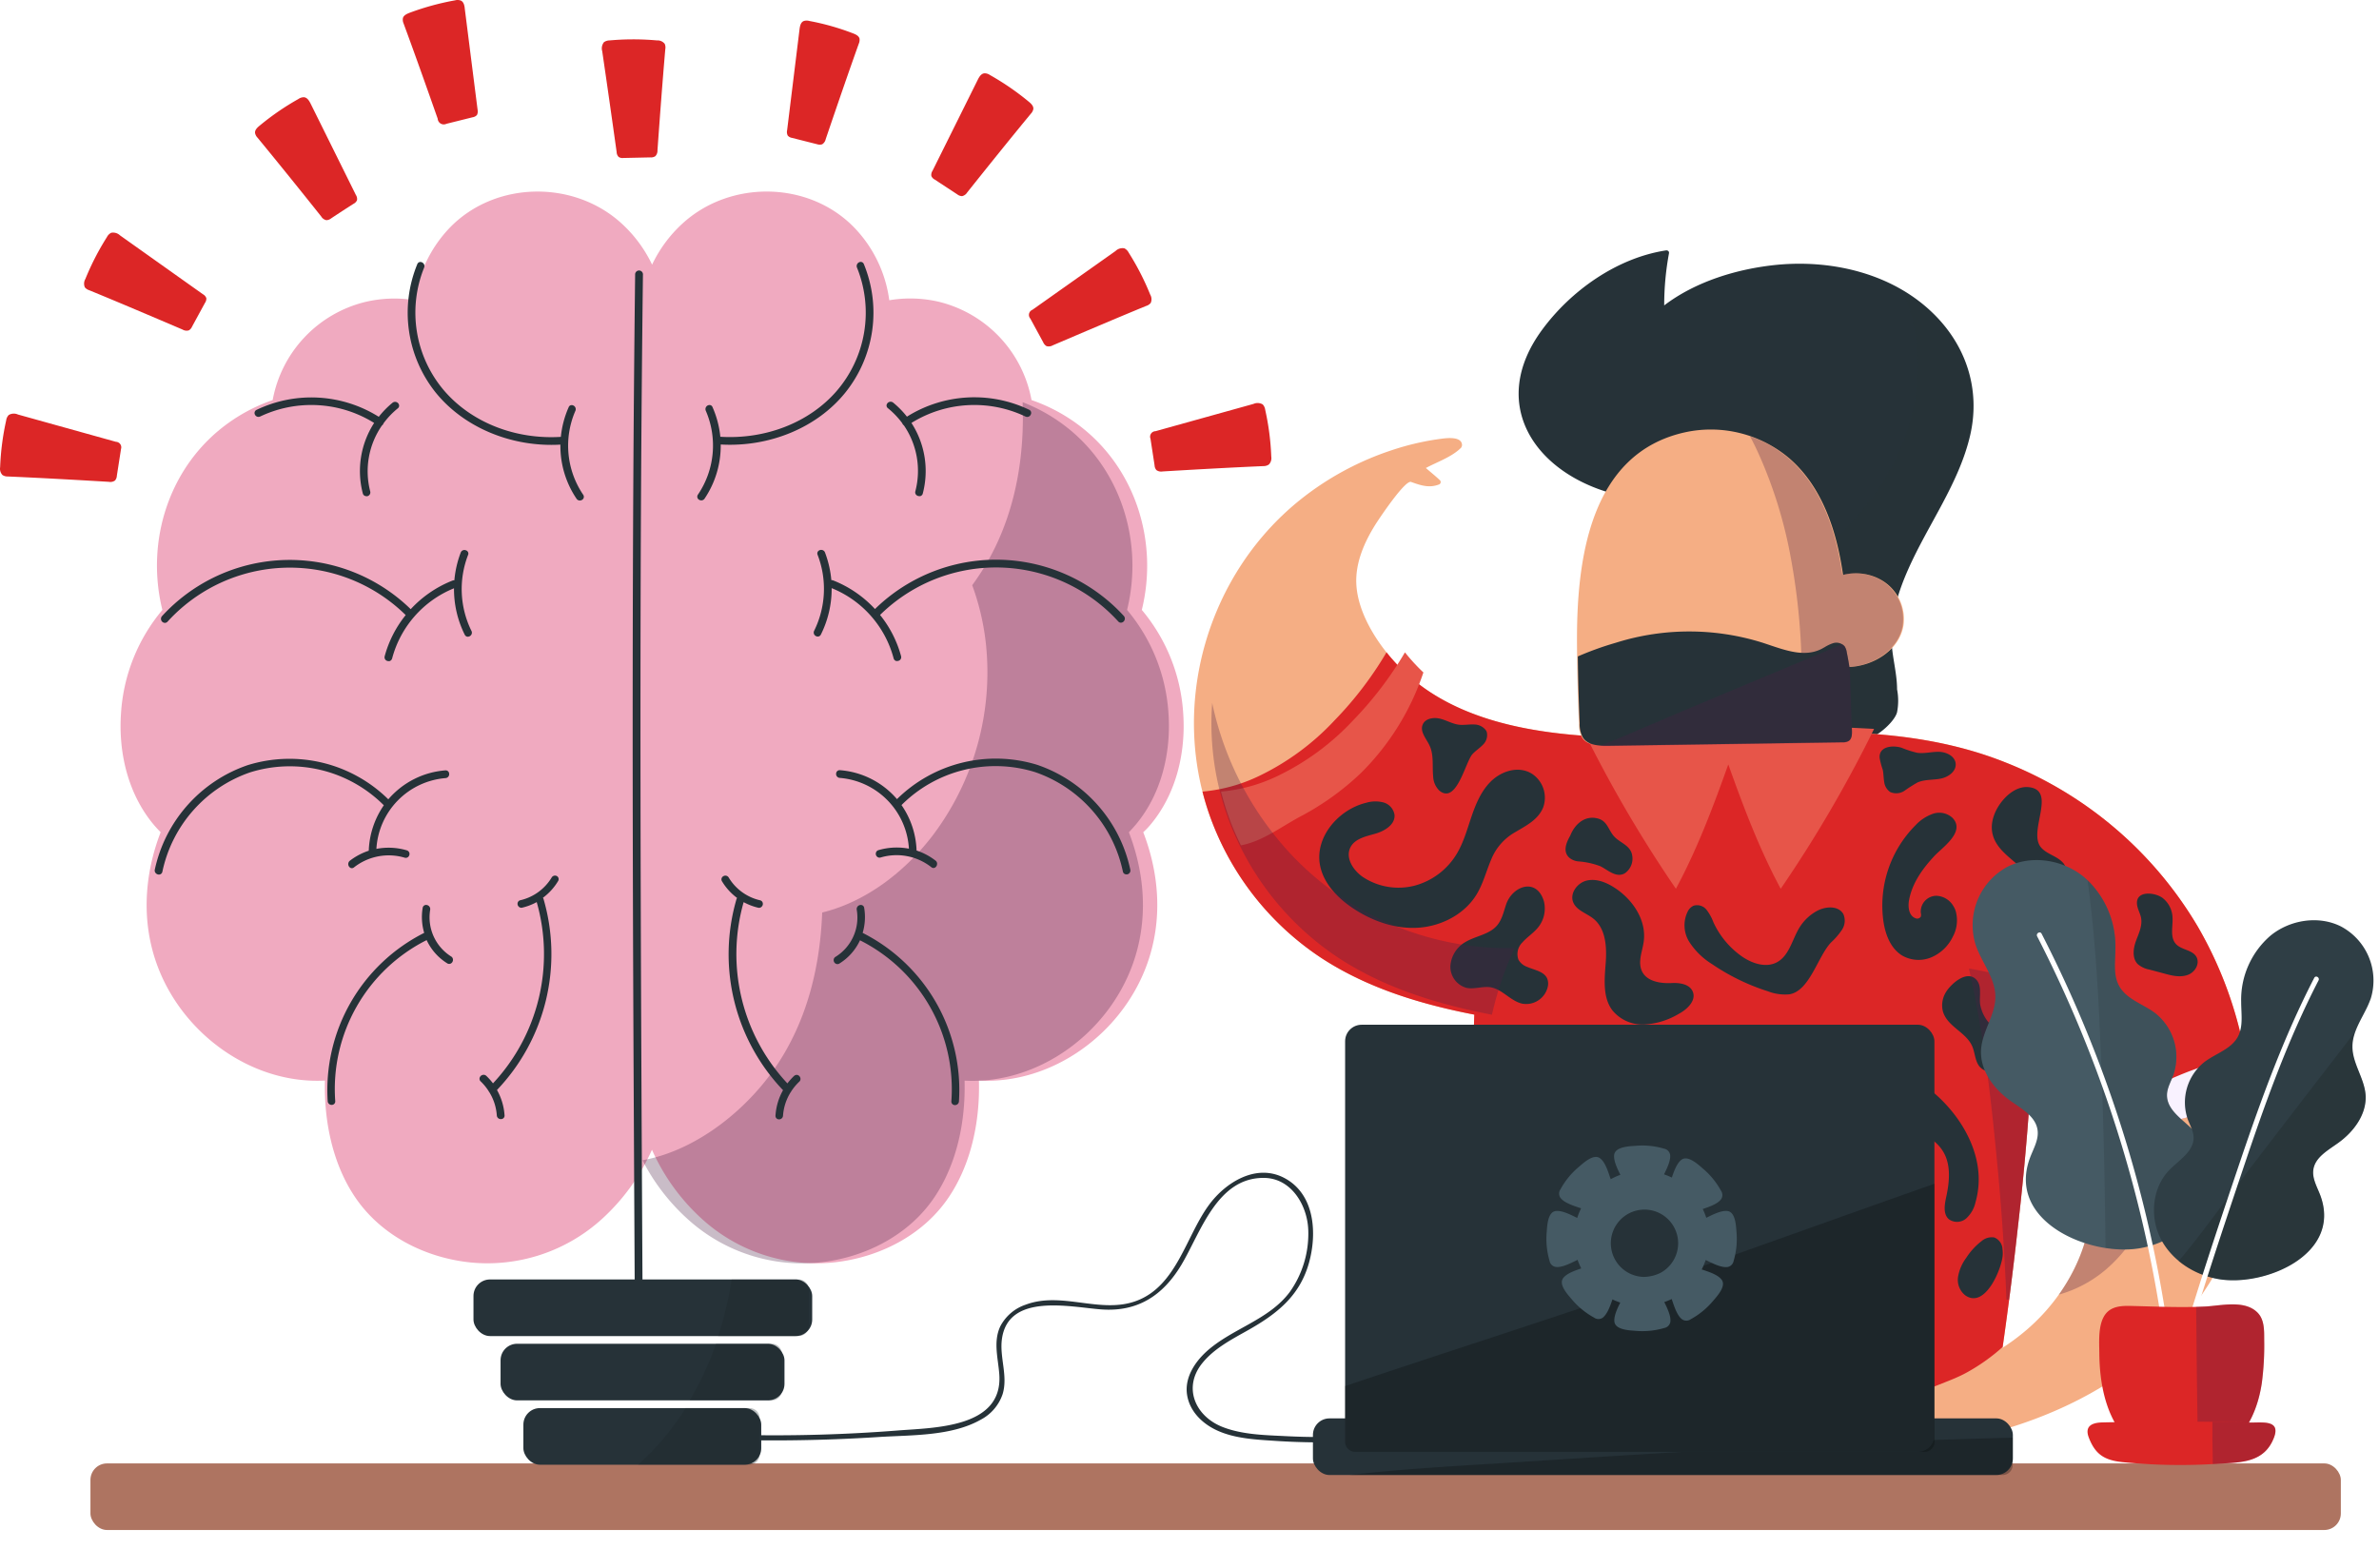 <svg xmlns="http://www.w3.org/2000/svg" xmlns:xlink="http://www.w3.org/1999/xlink" width="561.3" height="370.039" viewBox="0 0 561.3 370.039">
  <defs>
    <filter id="Rectangle_1594" x="12.343" y="336.332" width="548.957" height="33.707" filterUnits="userSpaceOnUse">
      <feOffset dy="3" input="SourceAlpha"/>
      <feGaussianBlur stdDeviation="3" result="blur"/>
      <feFlood flood-opacity="0.522"/>
      <feComposite operator="in" in2="blur"/>
      <feComposite in="SourceGraphic"/>
    </filter>
  </defs>
  <g id="Learning" transform="translate(0.024 0.002)">
    <g id="Layer_2" data-name="Layer 2" transform="translate(-0.024 -0.002)">
      <g id="OBJECTS">
        <path id="Path_6484" data-name="Path 6484" d="M495.425,78.739C486.039,69.8,472.237,66.363,459,67.605c-9.469.92-19.324,3.975-26.685,9.588A67.684,67.684,0,0,1,433.443,64.9c.083-.442-.267-.755-.745-.681C421.149,66,410.291,73.7,403.473,83c-12.68,17.308-1.923,33.568,16.857,38.647,13.747,3.681,30.522,3.543,41.408,13.931,8.281,7.913,10.591,18.836,11.87,29.363.35,2.917-.248,13.48,2.5,14.888,3.635,1.84,10.462-3.8,11.152-6.653a14.134,14.134,0,0,0,0-5.383c0-3.9-1.242-7.9-1.316-11.833-.11-5.733,1.638-11.327,3.975-16.563,4.674-10.545,11.962-20.244,14.585-31.543C506.973,97.143,503.679,86.579,495.425,78.739Z" transform="translate(-39.665 -5.124)" fill="#263238"/>
        <path id="Path_6485" data-name="Path 6485" d="M501.22,79.567a37.127,37.127,0,0,0-6.625-5,44.168,44.168,0,0,1,3.313,23.078c-2.006,17.483-13.333,32.059-27.347,42.079,5.889,7.509,7.757,16.922,8.861,26.041.35,2.917-.248,13.48,2.5,14.888,3.635,1.84,10.462-3.8,11.152-6.653a14.133,14.133,0,0,0,0-5.383c0-3.9-1.242-7.9-1.316-11.833-.11-5.733,1.638-11.327,3.975-16.563,4.674-10.545,11.962-20.244,14.585-31.543C512.768,97.97,509.474,87.406,501.22,79.567Z" transform="translate(-45.723 -5.951)" fill="#263238" opacity="0.3"/>
        <path id="Path_6486" data-name="Path 6486" d="M321.425,203.345a67.319,67.319,0,0,0,25.654,31.7c10.867,7.095,23.381,10.886,36.052,13.342q-.156,3.984-.175,7.95,0,6.846.258,13.545c1.067,24.2,4.03,49.146,10.122,72.62,2.208,8.548,12.5,8,19.876,9.018a263.808,263.808,0,0,0,29.013,2.208,236.484,236.484,0,0,0,55.891-4.914c11.741-2.512,23.262-6.561,33.531-12.882,17.023-10.425,30.117-26.574,33.531-46.6a92.882,92.882,0,0,0-11.438-61.826,91.869,91.869,0,0,0-45.364-38.647c-22.562-9.008-47.536-7.444-71.212-6.257a239.694,239.694,0,0,1-25.194.175c-15.707-.856-33.062-3.892-45.024-14.962-5.521-5.116-11.373-13.444-11.659-21.219-.184-4.9,1.9-9.653,4.435-13.729.8-1.288,7.048-10.674,8.484-10.177l.828.294c1.969.681,3.745,1.077,5.723.322a.607.607,0,0,0,.267-1.012c-1.067-1.012-2.218-1.932-3.322-2.889,2.586-1.4,6.119-2.595,8.281-4.757a.469.469,0,0,0,.129-.212,1.012,1.012,0,0,0,.12-.534c-.147-1.923-3.368-1.583-4.555-1.445a62.478,62.478,0,0,0-12.063,2.761A69.279,69.279,0,0,0,343.205,126C319.925,143.81,310.714,176.025,321.425,203.345Zm186.334,123.67q.414-2.9.81-5.788,1.527-11.143,2.76-22.314,1.38-11.829,2.328-23.713c.239-3.037.46-6.064.672-9.1a27.979,27.979,0,0,1,2.715,1.84,29.179,29.179,0,0,1,8.714,10.637c7.518,16.121-.212,34.4-13.241,44.978A52.16,52.16,0,0,1,507.759,327.015Z" transform="translate(-35.284 -8.967)" fill="#f5ae84"/>
        <path id="Path_6487" data-name="Path 6487" d="M487.855,342.443c3.681-2.126,7.941-3.156,11.7-5.245a45.669,45.669,0,0,0,8.41-5.99q.4-2.761.782-5.595,1.527-11.143,2.76-22.314,1.38-11.829,2.328-23.713c.239-3.037.46-6.064.672-9.1a27.972,27.972,0,0,1,2.715,1.84,29.179,29.179,0,0,1,8.714,10.637,33.134,33.134,0,0,1,1.785,4.84c6.9-5.125,15.192-8.521,23.4-10.692a72.9,72.9,0,0,1,15.422-2.494,93.857,93.857,0,0,0-12.6-42.723,91.869,91.869,0,0,0-45.364-38.647c-22.562-9.008-47.536-7.444-71.212-6.257a239.7,239.7,0,0,1-25.194.175c-15.707-.856-33.062-3.892-45.024-14.962a44.756,44.756,0,0,1-4.555-4.923A84.711,84.711,0,0,1,350.3,183.374a59.608,59.608,0,0,1-17.787,13.094,38.492,38.492,0,0,1-13.342,3.681,63.246,63.246,0,0,0,2.429,7.591,67.319,67.319,0,0,0,25.654,31.7c10.867,7.094,23.382,10.886,36.052,13.342q-.156,3.984-.175,7.95,0,6.846.258,13.545c1.067,24.2,4.03,49.146,10.122,72.62,2.208,8.548,12.5,8,19.876,9.018a263.786,263.786,0,0,0,29.013,2.208,245.994,245.994,0,0,0,33.439-1.325C477.6,350.807,482.573,345.47,487.855,342.443Z" transform="translate(-35.458 -13.352)" fill="#dc2626"/>
        <path id="Path_6488" data-name="Path 6488" d="M323.863,212.829c5.052-.92,9.533-4.4,13.987-6.782a63.566,63.566,0,0,0,14.263-10.214,60.271,60.271,0,0,0,14.805-23.8,44.63,44.63,0,0,1-4.352-4.739A84.711,84.711,0,0,1,350.3,183.374a59.608,59.608,0,0,1-17.787,13.094,38.491,38.491,0,0,1-13.342,3.681,63.246,63.246,0,0,0,2.429,7.591Q322.621,210.326,323.863,212.829Z" transform="translate(-31.082 -13.353)" fill="#e75549"/>
        <path id="Path_6489" data-name="Path 6489" d="M567.186,275.487a98.654,98.654,0,0,0-14.667,7.647c-3.193,2.034-6.165,4.73-9.349,6.846.221.423.442.847.644,1.27a33.141,33.141,0,0,1,1.785,4.84c6.9-5.125,15.192-8.521,23.4-10.692a72.893,72.893,0,0,1,15.422-2.521,94.357,94.357,0,0,0-1.38-12.146,76.007,76.007,0,0,0-15.855,4.757Z" transform="translate(-53.341 -21.611)" fill="#f9f2ff"/>
        <path id="Path_6490" data-name="Path 6490" d="M483.581,145.171a12.321,12.321,0,0,0-8.1-.718c-1.445-10.177-4.831-20.658-12.579-27.421a28.626,28.626,0,0,0-24.366-6.3c-23.115,4.849-25.967,30.761-25.829,50.2q.064,9.3.469,18.6a6.441,6.441,0,0,0,.791,3.4c1.187,1.739,3.681,1.84,5.751,1.84l55.412-.837a2.66,2.66,0,0,0,1.288-.23c.856-.469.92-1.656.92-2.641l-.5-14.87c5.834-.23,11.916-3.994,12.882-9.745a10.637,10.637,0,0,0-3.81-9.827,10.849,10.849,0,0,0-2.337-1.445Z" transform="translate(-40.631 -8.791)" fill="#f5ae84"/>
        <path id="Path_6491" data-name="Path 6491" d="M489.484,146.764a10.848,10.848,0,0,0-2.346-1.454,12.321,12.321,0,0,0-8.1-.718c-1.445-10.177-4.831-20.658-12.579-27.421a27.751,27.751,0,0,0-9.2-5.282c.828,1.527,1.546,3.037,2.153,4.389a106.232,106.232,0,0,1,7.536,24.633,152.932,152.932,0,0,1,1.693,43.321l10.03-.156a2.659,2.659,0,0,0,1.288-.23c.856-.469.92-1.656.92-2.641l-.5-14.87c5.834-.23,11.916-3.994,12.882-9.745a10.637,10.637,0,0,0-3.782-9.827Z" transform="translate(-44.364 -8.93)" fill="#4a1e43" opacity="0.3"/>
        <path id="Path_6492" data-name="Path 6492" d="M482.8,186.855q-16.425-.92-32.878-.709a8.419,8.419,0,0,1-3.037,0q-16.443-.193-32.868.709a303.617,303.617,0,0,0,22.029,37.727c5.061-9.423,8.778-19.324,12.358-29.344,3.579,10.021,7.306,19.922,12.367,29.344A304.746,304.746,0,0,0,482.8,186.855Z" transform="translate(-40.631 -14.855)" fill="#e75549"/>
        <path id="Path_6493" data-name="Path 6493" d="M477.389,185.193l-.46-13.968h0c-.221-1.518-.478-3-.764-4.389a3.442,3.442,0,0,0-.515-1.408,2.623,2.623,0,0,0-2.862-.672,8.908,8.908,0,0,0-1.767.847c-.313.175-.635.368-.966.525-3.773,1.84-8.051.377-12.2-1.021l-1.187-.4a57.713,57.713,0,0,0-34.8-.166l-.3.092a73.483,73.483,0,0,0-8.852,3.193h0c.064,5.355.212,10.665.432,15.772a6.377,6.377,0,0,0,.8,3.423c1.1,1.61,3.2,1.886,5.383,1.886h.432l55.422-.828a2.76,2.76,0,0,0,1.316-.248C477.389,187.41,477.435,186.2,477.389,185.193Z" transform="translate(-40.442 -12.926)" fill="#263238"/>
        <path id="Path_6494" data-name="Path 6494" d="M477.386,171.457h0c-.221-1.518-.478-3-.764-4.389a3.442,3.442,0,0,0-.515-1.408,1.785,1.785,0,0,0-.525-.46c-16.747,7.048-33.558,13.968-50.259,21.164-2.31.994-4.656,1.914-7,2.825.46,0,.92.055,1.417.055h.432l55.422-.828a2.761,2.761,0,0,0,1.316-.248c.92-.5.975-1.712.92-2.714Z" transform="translate(-40.914 -13.186)" fill="#4a1e43" opacity="0.3"/>
        <path id="Path_6495" data-name="Path 6495" d="M508.828,231.617a5.1,5.1,0,0,0-.552-1.178,4.849,4.849,0,0,0-4-2.42,3.728,3.728,0,0,0-3.681,4.021,1.73,1.73,0,0,1,0,.92,1.021,1.021,0,0,1-1.307.331c-1.537-.6-1.767-2.687-1.454-4.306.773-4.067,3.267-7.481,6.046-10.435,1.9-2.015,7.361-5.7,4.159-8.953a4.6,4.6,0,0,0-4.6-.92,10.25,10.25,0,0,0-4.076,2.687,26.851,26.851,0,0,0-7.619,22.434c.432,3.193,1.647,6.552,4.389,8.282a7.8,7.8,0,0,0,6.91.478,9.938,9.938,0,0,0,5.089-4.849A8.079,8.079,0,0,0,508.828,231.617Z" transform="translate(-47.405 -16.636)" fill="#263238"/>
        <path id="Path_6496" data-name="Path 6496" d="M477.639,234.21a2.76,2.76,0,0,0-.847-.92c-1.408-.985-3.681-.709-5.328.175a11.088,11.088,0,0,0-4.141,3.9c-1.748,2.825-2.411,6.644-5.328,8.226-2.668,1.435-6.027.258-8.484-1.509a20.151,20.151,0,0,1-6.506-7.886,11.374,11.374,0,0,0-1.629-2.972,2.853,2.853,0,0,0-3.046-.975,2.917,2.917,0,0,0-1.371,1.316,7.361,7.361,0,0,0,.322,7.2,17.024,17.024,0,0,0,5.346,5.245,50.674,50.674,0,0,0,13.223,6.441,11.217,11.217,0,0,0,5.006.718c4.831-.709,6.782-9.036,9.91-12.266a16.564,16.564,0,0,0,2.549-2.954,3.883,3.883,0,0,0,.322-3.745Z" transform="translate(-42.729 -18.53)" fill="#263238"/>
        <path id="Path_6497" data-name="Path 6497" d="M540.764,233.8l-.193-1.942-.773-7.693a8.116,8.116,0,0,0-1.215-4.187c-1.362-1.84-3.984-2.2-5.429-3.92-3.165-3.782,3.975-13.6-3-14.207-2.273-.193-4.389,1.251-5.889,2.981-1.96,2.273-3.248,5.4-2.475,8.282.975,3.681,4.7,5.723,7.361,8.429,2.356,2.411,3.984,5.88,3.138,9.137-.653,2.5-2.6,4.417-4.1,6.524s-2.576,4.969-1.3,7.214a5.135,5.135,0,0,0,4.463,2.365,9.073,9.073,0,0,0,4.941-1.712,10.287,10.287,0,0,0,4.334-5.466,15.476,15.476,0,0,0,.138-5.806Z" transform="translate(-51.616 -16.111)" fill="#263238"/>
        <path id="Path_6498" data-name="Path 6498" d="M424.487,218.544c-.368-2.227-2.668-2.853-4.076-4.242-1.6-1.592-1.638-3.865-4.168-4.454-3.018-.709-5.328,1.445-6.368,4.095-.92,1.61-1.84,3.773-.175,5.227a3.855,3.855,0,0,0,2.07.837,18.547,18.547,0,0,1,5.171,1.123c1.7.791,3.745,2.889,5.834,1.675A4.205,4.205,0,0,0,424.487,218.544Z" transform="translate(-39.399 -16.74)" fill="#263238"/>
        <path id="Path_6499" data-name="Path 6499" d="M439.309,252.657a2.875,2.875,0,0,0-.175-.653c-.736-1.758-3.055-2.116-4.969-2.015-3.561.175-7.711-.8-7.426-5.282.092-1.546.644-3.027.837-4.6.653-5.043-2.678-9.929-6.966-12.661-1.932-1.242-4.26-2.162-6.487-1.638s-4.067,3.027-3.184,5.144c.791,1.914,3.138,2.549,4.757,3.846,2.981,2.4,3.184,6.809,2.889,10.628s-.69,8.042,1.62,11.042a9.2,9.2,0,0,0,7.573,3.3,17.8,17.8,0,0,0,8.107-2.54C437.662,256.283,439.567,254.5,439.309,252.657Z" transform="translate(-39.747 -18.013)" fill="#263238"/>
        <path id="Path_6500" data-name="Path 6500" d="M401.657,249.112c-.736-1.748-3.018-2.043-4.8-2.825a3.763,3.763,0,0,1-2-1.675,3.839,3.839,0,0,1,.92-4.067c.985-1.123,2.218-1.942,3.23-3.009a7.1,7.1,0,0,0,1.84-6.754c-1.73-5.631-7.444-3.589-8.916.837-.58,1.73-.975,3.607-2.181,4.978-1.84,2.089-4.95,2.4-7.361,3.819a7.085,7.085,0,0,0-3.589,5.631,5.171,5.171,0,0,0,3.754,5.2c1.84.414,3.856-.433,5.751-.12,2.76.46,4.7,3.267,7.463,3.865a5.236,5.236,0,0,0,5.99-3.929,3.359,3.359,0,0,0-.1-1.951Z" transform="translate(-36.591 -18.148)" fill="#263238"/>
        <path id="Path_6501" data-name="Path 6501" d="M396.008,199.056a5.916,5.916,0,0,0-2.172-1.316c-2.963-1.012-6.34.3-8.548,2.54s-3.441,5.227-4.454,8.189-1.84,6.036-3.451,8.732a16.637,16.637,0,0,1-9.855,7.518,15.275,15.275,0,0,1-12.183-1.923c-2.374-1.564-4.371-4.6-3.037-7.15,1.077-2.024,3.681-2.54,5.861-3.165s4.7-2.153,4.509-4.435a3.616,3.616,0,0,0-2.586-2.926,7.582,7.582,0,0,0-4.076.064c-6.533,1.573-12.119,8.042-10.932,14.649.755,4.2,3.92,7.573,7.426,10,4.6,3.165,10.122,5.171,15.643,4.849s11.088-3.165,13.941-7.95c1.509-2.512,2.227-5.4,3.368-8.088a12.965,12.965,0,0,1,5.751-6.552c2.558-1.527,5.457-2.954,6.579-5.917A6.772,6.772,0,0,0,396.008,199.056Z" transform="translate(-33.656 -15.756)" fill="#263238"/>
        <path id="Path_6502" data-name="Path 6502" d="M523.608,266.691a18.474,18.474,0,0,0-3.23-4.693l-.552-.709a9.137,9.137,0,0,1-2.034-4.316c-.239-1.969.46-4.279-.856-5.76-2.2-2.466-5.917.856-7.131,2.76a5.926,5.926,0,0,0-.819,4.6c1.012,3.681,5.438,4.9,6.929,8.282.681,1.564.653,3.46,1.721,4.794a3.681,3.681,0,0,0,5.2.35C524.215,270.712,524.307,268.43,523.608,266.691Z" transform="translate(-50.599 -19.983)" fill="#263238"/>
        <path id="Path_6503" data-name="Path 6503" d="M514.371,297.5c-1.1-7.573-6.23-14.594-12.312-19.066-1.261-.92-2.76-1.84-4.316-1.6-2.6.34-3.892,3.681-3.046,6.184s3.11,4.2,5.328,5.613,4.6,2.76,6.027,4.987c2.07,3.193,1.647,7.361.837,11.042-.377,1.767-.718,3.92.626,5.125a3.3,3.3,0,0,0,4.1-.156,7.3,7.3,0,0,0,2.2-3.791,19.794,19.794,0,0,0,.552-8.337Z" transform="translate(-47.725 -22.095)" fill="#263238"/>
        <path id="Path_6504" data-name="Path 6504" d="M523.386,320.1a3.083,3.083,0,0,0-1.942-2.76,3.68,3.68,0,0,0-2.991.856,15.5,15.5,0,0,0-3.607,3.938,10.305,10.305,0,0,0-1.942,4.49,4.665,4.665,0,0,0,1.711,4.38c4.665,3.248,8.548-6.2,8.815-9.4a6.691,6.691,0,0,0-.046-1.5Z" transform="translate(-50.92 -25.328)" fill="#263238"/>
        <path id="Path_6505" data-name="Path 6505" d="M572.717,244.048c-.975-1.638-3.487-1.573-4.785-2.972-1.527-1.629-.672-4.233-.837-6.441a6.137,6.137,0,0,0-2.273-4.4c-1.84-1.435-6.662-1.923-6.064,1.693.166,1.012.718,1.923.92,2.926.368,1.9-.57,3.754-1.215,5.521s-.92,4.086.451,5.438a5.9,5.9,0,0,0,2.705,1.27l3.46.92c1.794.5,3.681.985,5.521.377S573.637,245.659,572.717,244.048Z" transform="translate(-54.519 -18.292)" fill="#263238"/>
        <path id="Path_6506" data-name="Path 6506" d="M508.753,195.379a1.831,1.831,0,0,0-.046-.239c-.368-1.555-2.227-2.4-3.865-2.448s-3.451.469-5.153.23a23.585,23.585,0,0,1-3.681-1.187c-1.942-.617-5.383-.442-5.19,2.392a18.322,18.322,0,0,0,.727,2.761c.212.92.184,1.923.35,2.871a3.377,3.377,0,0,0,1.408,2.411,3.488,3.488,0,0,0,3.423-.313,33.682,33.682,0,0,1,3.027-1.932c1.711-.755,3.681-.543,5.521-.92S508.993,197.228,508.753,195.379Z" transform="translate(-47.342 -15.281)" fill="#263238"/>
        <path id="Path_6507" data-name="Path 6507" d="M386.572,187.462a2.639,2.639,0,0,0-.166-.368,3.441,3.441,0,0,0-2.76-1.435c-1.224-.074-2.457.193-3.681.046-1.564-.2-2.963-1.077-4.5-1.435s-3.5,0-4.049,1.5c-.626,1.665.92,3.267,1.656,4.877,1.049,2.227.6,4.831.847,7.269a4.9,4.9,0,0,0,1.472,3.359c4.067,3.322,6.128-6.782,7.785-8.6.736-.819,1.693-1.408,2.457-2.208A3.147,3.147,0,0,0,386.572,187.462Z" transform="translate(-35.778 -14.698)" fill="#263238"/>
        <path id="Path_6508" data-name="Path 6508" d="M383.129,253.929a73.843,73.843,0,0,1,2.622-9.091,71.936,71.936,0,0,1,2.761-6.745h-3.883a70.439,70.439,0,0,1-47.849-21.017,75.075,75.075,0,0,1-19.646-36.807,65.405,65.405,0,0,0,4.26,28.525,67.319,67.319,0,0,0,25.654,31.7c10.867,7.094,23.381,10.886,36.052,13.342Z" transform="translate(-31.133 -14.389)" fill="#4a1e43" opacity="0.3"/>
        <path id="Path_6509" data-name="Path 6509" d="M538.98,256.552a68.027,68.027,0,0,0-23.28-8.162c3.579,15.643,5.346,31.8,6.837,47.72q1.417,15.174,2.006,30.366l.644.064c.727-5.521,1.417-11.143,2.024-16.729q1.38-11.829,2.328-23.713c.239-3.037.46-6.064.672-9.1a27.972,27.972,0,0,1,2.715,1.84,29.179,29.179,0,0,1,8.7,10.6c5.659,12.137,2.669,25.507-4.72,35.887a29.345,29.345,0,0,0,11.7-6.441c11.419-10.287,15.983-28.4,10.122-42.723C555.083,267.281,547.142,261.116,538.98,256.552Z" transform="translate(-51.148 -19.827)" fill="#4a1e43" opacity="0.3"/>
        <path id="Path_6510" data-name="Path 6510" d="M339.221,362.907c-5.337.258-10.674.276-16,0-4.96-.248-10.361-.331-15.036-2.162-6.533-2.558-9.469-9.441-4.7-15.192,2.761-3.359,6.8-5.466,10.536-7.564,6.846-3.855,12.284-8.042,14.511-15.9,1.988-7.021,1.435-16.379-5.889-20.161-6.588-3.4-13.8,1.095-17.7,6.441-5.411,7.361-7.6,19.047-17.069,22.6-8.484,3.184-17.6-2.319-26.188.92a10.5,10.5,0,0,0-5.99,5.162c-1.684,3.681-.451,7.582-.2,11.373.819,12.5-15.2,12.459-23.924,13.14q-18.2,1.426-36.485,1.067a.607.607,0,0,0,0,1.215q15.9.285,31.773-.727c7.7-.506,17.281-.147,24.237-4.095a10.655,10.655,0,0,0,5.181-6.046c1.3-4.27-.745-8.622-.175-12.928,1.445-11.042,16.158-7.6,23.4-7.058,8.613.653,14.594-3.257,18.946-10.508,4.6-7.72,8.429-20.676,19.563-20.52,6.386.092,10.122,6.441,10.37,12.155a23.777,23.777,0,0,1-4.325,14.723C319.1,335.541,310.3,337.51,304.3,343c-2.761,2.549-5.107,6.174-4.509,10.122s3.625,6.828,7.012,8.4c4.306,2.006,9.386,2.2,14.051,2.512a160.913,160.913,0,0,0,18.4.138C339.994,364.085,340,362.87,339.221,362.907Z" transform="translate(-19.717 -24.007)" fill="#263238"/>
        <g transform="matrix(1, 0, 0, 1, 0, 0)" filter="url(#Rectangle_1594)">
          <rect id="Rectangle_1594-2" data-name="Rectangle 1594" width="530.957" height="15.707" rx="3.9" transform="translate(21.34 342.33)" fill="#ae7461"/>
        </g>
        <rect id="Rectangle_1595" data-name="Rectangle 1595" width="165.142" height="13.361" rx="3.9" transform="translate(309.773 334.704)" fill="#263238"/>
        <path id="Path_6511" data-name="Path 6511" d="M493.338,369.2c-32.9,1.049-65.755,3.119-98.605,5.227-13.158.847-26.28,1.5-39.383,2.981l-.81.092H508.677a2.374,2.374,0,0,0,2.365-2.374V368.68Q502.19,368.91,493.338,369.2Z" transform="translate(-36.172 -29.431)" fill="#090a0a" opacity="0.3"/>
        <rect id="Rectangle_1596" data-name="Rectangle 1596" width="139.037" height="100.786" rx="3.9" transform="translate(317.367 241.813)" fill="#263238"/>
        <path id="Path_6512" data-name="Path 6512" d="M433.318,324.447c-26.611,9.377-53.517,17.851-80.248,26.86v13.149a2.374,2.374,0,0,0,2.365,2.374H489.779a2.383,2.383,0,0,0,2.374-2.374V303.55C472.5,310.479,452.927,317.527,433.318,324.447Z" transform="translate(-35.704 -24.231)" fill="#090a0a" opacity="0.3"/>
        <path id="Path_6513" data-name="Path 6513" d="M449.039,314.225c-.11-1.417-.212-4.776-2.144-5.006-1.518-.184-3.579.92-4.932,1.573H441.9a15.066,15.066,0,0,0-.828-2.043c1.417-.488,3.423-1.141,4.306-2.273a1.785,1.785,0,0,0,0-2.052,18.4,18.4,0,0,0-4.306-5.254c-1.086-.92-3.524-3.23-5.052-2.024-1.1.856-1.758,2.76-2.236,4.178a17.3,17.3,0,0,0-1.84-.755c.653-1.343,1.6-3.221,1.435-4.6a1.758,1.758,0,0,0-1.435-1.463,18.026,18.026,0,0,0-6.754-.672c-1.417.11-4.776.2-5.015,2.135-.175,1.445.81,3.368,1.463,4.711a15.646,15.646,0,0,0-2.291,1.04h0a1.088,1.088,0,0,0-.1-.322c-.488-1.417-1.159-3.681-2.374-4.6-1.527-1.205-3.966,1.1-5.052,2.024a18.246,18.246,0,0,0-4.306,5.254,1.767,1.767,0,0,0,0,2.052c.92,1.205,3.193,1.886,4.6,2.374a.933.933,0,0,1,.258.083,15.165,15.165,0,0,0-.92,2.273l-.12-.064c-1.353-.653-3.414-1.758-4.932-1.573-1.942.23-2.034,3.589-2.144,5.006a18.4,18.4,0,0,0,.672,6.754,1.758,1.758,0,0,0,1.472,1.435c1.518.184,3.579-.92,4.932-1.574l.212-.11a17.007,17.007,0,0,0,.856,2.034c-1.408.488-3.368,1.141-4.233,2.254-1.205,1.537,1.1,3.975,2.024,5.061a18.4,18.4,0,0,0,5.254,4.3,1.767,1.767,0,0,0,2.052,0c1.123-.92,1.785-2.889,2.273-4.3a16.177,16.177,0,0,0,1.84.745c-.653,1.334-1.546,3.147-1.38,4.527.239,1.932,3.6,2.034,5.015,2.144a18.4,18.4,0,0,0,6.754-.672,1.776,1.776,0,0,0,1.435-1.472c.166-1.417-.782-3.3-1.435-4.647a14.515,14.515,0,0,0,1.748-.718l.055.175c.5,1.417,1.169,3.681,2.374,4.6a1.767,1.767,0,0,0,2.052,0,18.4,18.4,0,0,0,5.254-4.3c.92-1.086,3.23-3.524,2.024-5.061-.92-1.215-3.184-1.886-4.6-2.374h-.083c.2-.414.4-.828.57-1.261s.267-.653.386-.994l.175.092c1.353.653,3.414,1.757,4.932,1.573a1.767,1.767,0,0,0,1.472-1.435,18.4,18.4,0,0,0,.681-6.782ZM426.955,324.76a7.941,7.941,0,1,1,4.1-.92,9.312,9.312,0,0,1-4.113.929Z" transform="translate(-39.329 -23.45)" fill="#455a64"/>
        <path id="Path_6514" data-name="Path 6514" d="M524.931,222.106c5.714-2.825,13-1.629,17.934,2.411a21.637,21.637,0,0,1,7.472,16.913c0,3.027-.6,6.285.92,8.926,1.739,3.092,5.585,4.178,8.42,6.3a13.158,13.158,0,0,1,4.3,14.723c-.58,1.537-1.463,3.018-1.472,4.665,0,3.552,3.681,5.7,6.2,8.282,4.371,4.509,5.024,11.962,2.181,17.529s-8.732,9.321-14.934,10.333c-11.723,1.914-31.221-6.3-25.829-21.219.8-2.208,2.172-4.38,1.84-6.7-.442-3.2-3.736-5.015-6.367-6.874-4.021-2.853-7.361-7.361-6.947-12.3.34-4.251,3.368-8.015,3.359-12.284,0-3.727-2.319-6.929-3.892-10.352a18.732,18.732,0,0,1-.8-2.015,15.643,15.643,0,0,1,7.619-18.339Z" transform="translate(-51.223 -17.606)" fill="#455a64"/>
        <path id="Path_6515" data-name="Path 6515" d="M571.027,284.689c-2.475-2.549-6.239-4.693-6.2-8.281,0-1.647.92-3.129,1.472-4.665A13.158,13.158,0,0,0,562,257.02c-2.834-2.126-6.68-3.211-8.419-6.3-1.491-2.641-.92-5.9-.92-8.926A21.873,21.873,0,0,0,546.1,225.67c2.07,15.146,2.76,30.559,3.322,45.788.525,13.655.764,27.32.92,40.984a25.635,25.635,0,0,0,7.858.064c6.2-1.012,12.091-4.739,14.934-10.333S575.4,289.2,571.027,284.689Z" transform="translate(-53.575 -18.014)" fill="#2f3e45" opacity="0.3"/>
        <path id="Path_6516" data-name="Path 6516" d="M607.179,237.416c-5.282-2.613-12.027-1.5-16.563,2.227a19.958,19.958,0,0,0-6.9,15.643c0,2.807.543,5.815-.828,8.282-1.61,2.862-5.162,3.865-7.785,5.834a12.165,12.165,0,0,0-3.975,13.6c.534,1.417,1.343,2.761,1.362,4.316,0,3.285-3.451,5.273-5.733,7.628-4.049,4.168-4.656,11.042-2.024,16.2s8.079,8.622,13.8,9.561c10.849,1.767,28.875-5.834,23.924-19.627-.736-2.034-2.006-4.049-1.712-6.193.4-2.954,3.46-4.6,5.889-6.358,3.681-2.632,6.782-6.828,6.441-11.373-.313-3.929-3.119-7.417-3.1-11.364,0-3.441,2.144-6.441,3.6-9.57.276-.617.534-1.233.745-1.84a14.447,14.447,0,0,0-7.14-16.968Z" transform="translate(-54.935 -18.837)" fill="#2f3e45"/>
        <path id="Path_6517" data-name="Path 6517" d="M610.381,268.062a10.169,10.169,0,0,1,.626-3.322c-4.932,6.441-9.947,12.882-14.879,19.323-6.183,8.042-12.367,16.085-18.449,24.2-2.641,3.533-5.337,7.067-8.2,10.453a20.106,20.106,0,0,0,9.515,4.233c10.849,1.767,28.875-5.834,23.924-19.627-.736-2.034-2.006-4.049-1.711-6.193.4-2.954,3.46-4.6,5.889-6.358,3.681-2.632,6.782-6.828,6.441-11.373C613.206,275.5,610.363,272.009,610.381,268.062Z" transform="translate(-55.441 -21.133)" fill="#1d2224" opacity="0.3"/>
        <path id="Path_6518" data-name="Path 6518" d="M601.4,250.762c-7.159,13.867-12.468,28.525-17.483,43.321-5.273,15.643-10.554,31.359-15.081,47.269a.607.607,0,0,0,1.169.322c4.426-15.551,9.579-30.881,14.723-46.2,5.052-15.026,10.389-29.988,17.676-44.094C602.811,250.679,601.762,250.035,601.4,250.762Z" transform="translate(-55.389 -19.991)" fill="#fff"/>
        <path id="Path_6519" data-name="Path 6519" d="M534.233,239.423c-.35-.7-1.4-.083-1.049.617a295.567,295.567,0,0,1,31.185,105.58c.074.773,1.288.773,1.215,0a297.212,297.212,0,0,0-31.35-106.2Z" transform="translate(-52.538 -19.087)" fill="#fff"/>
        <path id="Path_6520" data-name="Path 6520" d="M586.513,336.506c-3.046-3.165-8.659-1.675-12.505-1.491-5.705.276-11.4,0-17.106-.138-1.914-.055-3.993-.055-5.521,1.113-2.7,2.08-2.282,7.067-2.254,10.122.064,7.739,1.84,16.618,8.171,21.753a20.9,20.9,0,0,0,22.609,0c4.481-3.681,6.717-9.2,7.555-14.806a67.567,67.567,0,0,0,.561-10.2C588.022,340.739,588.1,338.172,586.513,336.506Z" transform="translate(-53.813 -26.702)" fill="#dc2626"/>
        <path id="Path_6521" data-name="Path 6521" d="M588.5,336.506c-3.046-3.165-8.659-1.675-12.505-1.491-.681,0-1.353.064-2.034.083.12,10.794.184,21.6.442,32.39,0,1.2.055,2.4.092,3.6a14.842,14.842,0,0,0,7.407-3.2c4.481-3.681,6.717-9.2,7.555-14.805a67.566,67.566,0,0,0,.561-10.2C590.008,340.739,590.091,338.172,588.5,336.506Z" transform="translate(-55.799 -26.702)" fill="#4a1e43" opacity="0.3"/>
        <path id="Path_6522" data-name="Path 6522" d="M583.993,364.79q-12.063-.34-24.127-.175c-3.46.055-6.92.055-10.37.147-2.411.074-4.113.92-3.083,3.589,1.555,4.058,3.791,5.328,7.932,5.779a137.624,137.624,0,0,0,22.793.368c5.457-.3,10.729-.34,12.956-6.147C591.787,363.934,587.057,364.882,583.993,364.79Z" transform="translate(-53.575 -29.102)" fill="#dc2626"/>
        <path id="Path_6523" data-name="Path 6523" d="M586.549,364.8c-2.76-.083-5.613-.129-8.429-.166,0,2.917,0,5.843.083,8.76v1.187l1.463-.074c5.457-.3,10.729-.34,12.956-6.147C594.343,363.94,589.613,364.888,586.549,364.8Z" transform="translate(-56.131 -29.107)" fill="#4a1e43" opacity="0.3"/>
        <path id="Path_6524" data-name="Path 6524" d="M171.953,11.139a2.162,2.162,0,0,0-1.84-.8,62.57,62.57,0,0,0-11.143,0,2.356,2.356,0,0,0-1.353.423,2.383,2.383,0,0,0-.4,2.144q1.73,11.824,3.4,23.786a1.721,1.721,0,0,0,.478,1.15,1.693,1.693,0,0,0,1.132.239l6.349-.138a1.84,1.84,0,0,0,1.169-.285,1.886,1.886,0,0,0,.506-1.408c.57-7.95,1.159-15.882,1.84-23.814a2.162,2.162,0,0,0-.138-1.3Z" transform="translate(-15.126 -0.803)" fill="#dc2626"/>
        <path id="Path_6525" data-name="Path 6525" d="M222.6,9.549c-.156-.653-.856-.994-1.472-1.233a58.486,58.486,0,0,0-10.4-2.954,2.172,2.172,0,0,0-1.371.055c-.663.331-.828,1.205-.92,1.96l-2.926,23.8a1.84,1.84,0,0,0,.156,1.242,1.656,1.656,0,0,0,.994.534l5.963,1.509a1.84,1.84,0,0,0,1.169,0,1.9,1.9,0,0,0,.828-1.224c2.558-7.518,5.125-15.017,7.794-22.489a2.3,2.3,0,0,0,.184-1.205Z" transform="translate(-19.801 -0.419)" fill="#dc2626"/>
        <path id="Path_6526" data-name="Path 6526" d="M267.3,27.21c.064-.672-.5-1.233-1.021-1.666a62.055,62.055,0,0,0-9.2-6.331,2.236,2.236,0,0,0-1.353-.414c-.755.092-1.215.856-1.546,1.537L243.505,41.813a1.73,1.73,0,0,0-.267,1.224,1.721,1.721,0,0,0,.8.837l5.309,3.487a1.951,1.951,0,0,0,1.132.423,1.914,1.914,0,0,0,1.215-.874c4.969-6.23,9.947-12.431,15.017-18.578a2.18,2.18,0,0,0,.589-1.123Z" transform="translate(-23.494 -1.499)" fill="#dc2626"/>
        <path id="Path_6527" data-name="Path 6527" d="M297.507,76.559a2.153,2.153,0,0,0-.12-1.96,61.892,61.892,0,0,0-5.088-9.919,2.3,2.3,0,0,0-1-1,2.356,2.356,0,0,0-2.089.626L269.6,78.178a1.3,1.3,0,0,0-.506,2.07l3.037,5.585a1.951,1.951,0,0,0,.791.92,1.914,1.914,0,0,0,1.491-.193c7.361-3.138,14.64-6.257,22-9.284A2.172,2.172,0,0,0,297.507,76.559Z" transform="translate(-26.005 -5.078)" fill="#dc2626"/>
        <path id="Path_6528" data-name="Path 6528" d="M328.458,117.852a2.171,2.171,0,0,0,.552-1.84,61.281,61.281,0,0,0-1.426-11.042,2.319,2.319,0,0,0-.589-1.288,2.383,2.383,0,0,0-2.181-.12L301.69,110a1.3,1.3,0,0,0-1.178,1.776l.966,6.276a1.84,1.84,0,0,0,.432,1.123,1.9,1.9,0,0,0,1.463.322c7.95-.469,15.891-.92,23.851-1.261a2.162,2.162,0,0,0,1.233-.386Z" transform="translate(-29.068 -8.249)" fill="#dc2626"/>
        <path id="Path_6529" data-name="Path 6529" d="M105.187,4.279c.166-.663.92-1,1.518-1.242A62.268,62.268,0,0,1,117.462.083a2.291,2.291,0,0,1,1.408.055c.681.331.856,1.205.92,1.96q1.509,11.916,3.018,23.8a1.84,1.84,0,0,1-.156,1.242,1.748,1.748,0,0,1-1.031.534l-6.165,1.537a1.435,1.435,0,0,1-2.061-1.2C110.754,20.5,108.1,13,105.344,5.53a2.208,2.208,0,0,1-.156-1.251Z" transform="translate(-10.125 0.002)" fill="#dc2626"/>
        <path id="Path_6530" data-name="Path 6530" d="M65.37,33.35c-.064-.672.506-1.233,1.031-1.666a61.578,61.578,0,0,1,9.2-6.331,2.218,2.218,0,0,1,1.353-.414c.755.092,1.205.856,1.546,1.537L89.165,48a1.73,1.73,0,0,1,.267,1.224,1.7,1.7,0,0,1-.791.837q-2.659,1.693-5.319,3.46a1.923,1.923,0,0,1-1.123.423,1.84,1.84,0,0,1-1.215-.874c-4.978-6.248-9.956-12.431-15.036-18.6A2.135,2.135,0,0,1,65.37,33.35Z" transform="translate(-5.196 -1.989)" fill="#dc2626"/>
        <path id="Path_6531" data-name="Path 6531" d="M21.715,72.559a2.181,2.181,0,0,1,.12-1.96,62.212,62.212,0,0,1,5.1-9.91,2.273,2.273,0,0,1,.994-1,2.374,2.374,0,0,1,2.089.617L49.568,74.188a1.758,1.758,0,0,1,.81.92,1.721,1.721,0,0,1-.313,1.113L47.028,81.8a1.84,1.84,0,0,1-.791.92,1.9,1.9,0,0,1-1.481-.2c-7.361-3.138-14.64-6.248-22.01-9.275a2.227,2.227,0,0,1-1.031-.681Z" transform="translate(-1.697 -4.759)" fill="#dc2626"/>
        <path id="Path_6532" data-name="Path 6532" d="M.559,120.563a2.153,2.153,0,0,1-.552-1.84A61.375,61.375,0,0,1,1.434,107.68a2.218,2.218,0,0,1,.6-1.279,2.337,2.337,0,0,1,2.172-.12l23.124,6.441a1.3,1.3,0,0,1,1.2,1.684l-.985,6.322a1.84,1.84,0,0,1-.432,1.123,1.9,1.9,0,0,1-1.463.313c-7.95-.469-15.891-.92-23.851-1.261a2.162,2.162,0,0,1-1.233-.34Z" transform="translate(0.024 -8.466)" fill="#dc2626"/>
        <path id="Path_6533" data-name="Path 6533" d="M273.814,198.611c6.1-7.223,8.438-17,7.8-26.308a41.987,41.987,0,0,0-9.772-24.458c4.03-16.351-1.675-34.175-15.643-44.168a40.791,40.791,0,0,0-10.38-5.355,29.317,29.317,0,0,0-21.7-23.151,29.666,29.666,0,0,0-11.861-.4,30.448,30.448,0,0,0-8.282-17.17c-10.729-11.042-29.317-11.272-40.6-.847a31.286,31.286,0,0,0-7.076,9.616,31.5,31.5,0,0,0-7.085-9.616c-11.272-10.425-29.869-10.186-40.6.847a30.494,30.494,0,0,0-8.281,17.17,29.7,29.7,0,0,0-11.833.432A29.289,29.289,0,0,0,66.777,98.331a40.643,40.643,0,0,0-10.38,5.355c-14,9.984-19.692,27.807-15.643,44.168a41.987,41.987,0,0,0-9.763,24.458c-.635,9.3,1.7,19.084,7.8,26.308.5.58,1.021,1.141,1.555,1.684-3.809,9.892-4.6,20.833-.92,31.083,5.88,16.4,22.369,28.433,39.687,27.522-.258,9.671,1.84,19.756,7.177,27.605,6.119,9.008,16.563,14.244,27.255,15.321a40.165,40.165,0,0,0,30.761-10.122,49.026,49.026,0,0,0,11.962-16.48,48.769,48.769,0,0,0,11.962,16.48,40.147,40.147,0,0,0,30.752,10.122c10.674-1.077,21.164-6.312,27.255-15.321,5.355-7.9,7.435-17.98,7.177-27.605,17.327.92,33.816-11.125,39.687-27.522,3.681-10.251,2.908-21.164-.92-31.083A17.474,17.474,0,0,0,273.814,198.611Z" transform="translate(-2.444 -3.92)" fill="#f0aac0"/>
        <path id="Path_6534" data-name="Path 6534" d="M284.8,202.923c6.1-7.223,8.438-17,7.8-26.308a41.987,41.987,0,0,0-9.772-24.458c4.03-16.351-1.675-34.175-15.643-44.168a40.541,40.541,0,0,0-9-4.849c.432,11.723-1.288,23.473-6.441,34.147a57.97,57.97,0,0,1-5.457,9.036,58.348,58.348,0,0,1,3.211,13.6,63.9,63.9,0,0,1-12.57,45.511c-6.634,8.64-15.836,15.643-26.032,18.127-.478,12.321-3.322,24.458-10,34.966-6.984,11.042-19.379,21.164-32.4,23.492a48.419,48.419,0,0,0,10.812,14.023,40.147,40.147,0,0,0,30.752,10.122c10.674-1.077,21.164-6.312,27.255-15.321,5.355-7.9,7.435-17.98,7.177-27.605,17.327.92,33.816-11.125,39.687-27.522,3.681-10.251,2.908-21.164-.92-31.083C283.788,204.064,284.3,203.5,284.8,202.923Z" transform="translate(-16.908 -8.232)" fill="#4a1e43" opacity="0.3"/>
        <path id="Path_6535" data-name="Path 6535" d="M113.2,244.28h0a10.913,10.913,0,0,1-5.024-11.1.975.975,0,0,0-.81-1.1.81.81,0,0,0-.966.681,13.167,13.167,0,0,0,.359,5.9,41.518,41.518,0,0,0-22.765,39.724.92.92,0,0,0,.92.865h.074a.819.819,0,0,0,.782-.92,39.356,39.356,0,0,1,21.569-37.966,12.735,12.735,0,0,0,4.849,5.475.819.819,0,0,0,.856.046.975.975,0,0,0,.506-.819A.92.92,0,0,0,113.2,244.28Z" transform="translate(-6.676 -18.524)" fill="#263238"/>
        <path id="Path_6536" data-name="Path 6536" d="M90.157,216.03a1.141,1.141,0,0,0,0,.248,15.008,15.008,0,0,0-4.481,2.374,1.018,1.018,0,0,0,.193,1.693.764.764,0,0,0,.791-.129,13.26,13.26,0,0,1,11.962-2.291.856.856,0,0,0,.847-.193.985.985,0,0,0,.267-.92.92.92,0,0,0-.626-.626,15.238,15.238,0,0,0-7.159-.34,17.787,17.787,0,0,1,16.305-16.7.92.92,0,0,0,.856-1.049.81.81,0,0,0-.92-.773,19.729,19.729,0,0,0-13.434,6.828,33.218,33.218,0,0,0-33.181-8.061,33.522,33.522,0,0,0-21.928,24.734.92.92,0,0,0,.322.828,1,1,0,0,0,.663.258.92.92,0,0,0,.276-.046.819.819,0,0,0,.543-.635,31.737,31.737,0,0,1,20.695-23.437A31.359,31.359,0,0,1,93.7,205.558a20.124,20.124,0,0,0-3.543,10.471Z" transform="translate(-3.142 -15.533)" fill="#263238"/>
        <path id="Path_6537" data-name="Path 6537" d="M113.713,142.2a.8.8,0,0,0-.5-1.077.92.92,0,0,0-1.242.534,24.467,24.467,0,0,0-1.5,6.542.856.856,0,0,0-.423.055,26.832,26.832,0,0,0-9.873,6.754A40.865,40.865,0,0,0,41.5,156.646.957.957,0,0,0,42,158.22a.828.828,0,0,0,.8-.267A39.006,39.006,0,0,1,98.99,156.4a26.446,26.446,0,0,0-4.96,9.726.92.92,0,0,0,.212.856.994.994,0,0,0,.7.285h.239a.92.92,0,0,0,.607-.626,24.679,24.679,0,0,1,14.6-16.563,24.145,24.145,0,0,0,2.53,10.95.819.819,0,0,0,.681.478,1,1,0,0,0,.856-.442.92.92,0,0,0,.055-.92,22.314,22.314,0,0,1-.8-17.943Z" transform="translate(-3.271 -11.258)" fill="#263238"/>
        <path id="Path_6538" data-name="Path 6538" d="M66.575,106.42a28.093,28.093,0,0,1,26.887,1.518,20.9,20.9,0,0,0-2.678,16.618.847.847,0,0,0,.847.663.736.736,0,0,0,.248,0,.92.92,0,0,0,.663-1.1,19,19,0,0,1,2.76-15.578.975.975,0,0,0,.377-.515,19.2,19.2,0,0,1,3.368-3.533.782.782,0,0,0,.3-.745.96.96,0,0,0-1.537-.58,21.017,21.017,0,0,0-3.257,3.322,29.951,29.951,0,0,0-28.829-1.638.819.819,0,0,0-.386,1.132.92.92,0,0,0,1.233.432Z" transform="translate(-5.187 -8.135)" fill="#263238"/>
        <path id="Path_6539" data-name="Path 6539" d="M146.107,102.284a.969.969,0,0,0-.975-1.325.764.764,0,0,0-.626.5,22.811,22.811,0,0,0-1.84,6.993c-10.674.653-20.888-3.331-27.347-10.692A28.35,28.35,0,0,1,110.4,68.532a.966.966,0,0,0-.534-1.279.782.782,0,0,0-1.067.432,30.145,30.145,0,0,0,4.251,30.2c6.625,8.282,17.906,13.057,29.51,12.395a22.25,22.25,0,0,0,3.819,12.79.92.92,0,0,0,.755.4,1.1,1.1,0,0,0,.561-.166.837.837,0,0,0,.239-1.2A20.621,20.621,0,0,1,146.107,102.284Z" transform="translate(-10.338 -5.361)" fill="#263238"/>
        <path id="Path_6540" data-name="Path 6540" d="M143.493,224.678a.92.92,0,0,0-1.251.285,11.686,11.686,0,0,1-7.407,5.392.819.819,0,0,0-.626.58.92.92,0,0,0,.23.92.847.847,0,0,0,.856.248,13.729,13.729,0,0,0,3.4-1.307,44.674,44.674,0,0,1-10.315,42.769,15.012,15.012,0,0,0-1.573-1.758.92.92,0,0,0-.92-.212.975.975,0,0,0-.663.7.828.828,0,0,0,.258.819,12.415,12.415,0,0,1,1.84,2.236,1.077,1.077,0,0,0,.175.276,11.962,11.962,0,0,1,1.785,5.521.92.92,0,0,0,.515.764,1.068,1.068,0,0,0,.442.1.975.975,0,0,0,.525-.156.81.81,0,0,0,.34-.755,13.949,13.949,0,0,0-1.785-5.963A46.459,46.459,0,0,0,140.3,230.052a.782.782,0,0,0-.138-.276,13.637,13.637,0,0,0,3.561-3.911h0a.847.847,0,0,0-.23-1.187Z" transform="translate(-12.063 -17.924)" fill="#263238"/>
        <path id="Path_6541" data-name="Path 6541" d="M224.607,238.658a13.039,13.039,0,0,0,.359-5.9.782.782,0,0,0-.5-.635.966.966,0,0,0-1.251,1.1,10.913,10.913,0,0,1-5.024,11.1.865.865,0,0,0-.423.791.92.92,0,0,0,.506.819.819.819,0,0,0,.856-.046,12.735,12.735,0,0,0,4.849-5.475,39.337,39.337,0,0,1,21.56,37.966.828.828,0,0,0,.791.92h.074a.92.92,0,0,0,.92-.865,41.527,41.527,0,0,0-22.719-39.77Z" transform="translate(-21.072 -18.525)" fill="#263238"/>
        <path id="Path_6542" data-name="Path 6542" d="M266.275,196.04a33.218,33.218,0,0,0-33.181,8.061,19.728,19.728,0,0,0-13.434-6.828.828.828,0,0,0-.92.773.92.92,0,0,0,.856,1.049,17.787,17.787,0,0,1,16.315,16.7,15.4,15.4,0,0,0-7.168.34.865.865,0,0,0-.617.626.92.92,0,0,0,.267.92.856.856,0,0,0,.847.193,13.26,13.26,0,0,1,11.962,2.291.764.764,0,0,0,.791.129.975.975,0,0,0,.552-.773.92.92,0,0,0-.368-.92,14.953,14.953,0,0,0-4.472-2.374.755.755,0,0,0,0-.248,19.959,19.959,0,0,0-3.543-10.472,31.368,31.368,0,0,1,31.552-7.766,31.746,31.746,0,0,1,20.676,23.437.819.819,0,0,0,.819.681h.193a.92.92,0,0,0,.745-1.1,33.512,33.512,0,0,0-21.872-24.716Z" transform="translate(-21.461 -15.529)" fill="#263238"/>
        <path id="Path_6543" data-name="Path 6543" d="M231.764,166.609a.856.856,0,0,0,.607.626,1.058,1.058,0,0,0,.239,0,.994.994,0,0,0,.7-.285.92.92,0,0,0,.212-.856,26.584,26.584,0,0,0-4.96-9.726,39.006,39.006,0,0,1,56.2,1.537.81.81,0,0,0,.8.267.975.975,0,0,0,.709-.653.92.92,0,0,0-.2-.92,40.865,40.865,0,0,0-58.707-1.629,26.906,26.906,0,0,0-9.873-6.754.92.92,0,0,0-.423-.055,24.467,24.467,0,0,0-1.5-6.542.92.92,0,0,0-.718-.589.975.975,0,0,0-.92.322.819.819,0,0,0-.11.81,22.314,22.314,0,0,1-.81,17.943h0a.92.92,0,0,0,.451,1.261.819.819,0,0,0,1.141-.377,24.155,24.155,0,0,0,2.54-10.95,24.7,24.7,0,0,1,14.621,16.572Z" transform="translate(-20.921 -11.255)" fill="#263238"/>
        <path id="Path_6544" data-name="Path 6544" d="M235.319,107.99a1.04,1.04,0,0,0,.386.515,19,19,0,0,1,2.705,15.569.865.865,0,0,0,.23.856.984.984,0,0,0,.681.276.773.773,0,0,0,.248,0,.828.828,0,0,0,.6-.626,20.86,20.86,0,0,0-2.678-16.646,28.093,28.093,0,0,1,26.887-1.518.92.92,0,0,0,1.27-.469.819.819,0,0,0-.4-1.132,29.933,29.933,0,0,0-28.82,1.638,21.016,21.016,0,0,0-3.257-3.322h0a.97.97,0,0,0-1.546.58.791.791,0,0,0,.313.745A19.148,19.148,0,0,1,235.319,107.99Z" transform="translate(-22.446 -8.131)" fill="#263238"/>
        <path id="Path_6545" data-name="Path 6545" d="M217.25,97.866a30.126,30.126,0,0,0,4.26-30.2.791.791,0,0,0-1.077-.432.975.975,0,0,0-.534,1.279A28.332,28.332,0,0,1,215,97.737c-6.441,7.361-16.673,11.336-27.347,10.692a22.811,22.811,0,0,0-1.84-6.993.764.764,0,0,0-.635-.5.969.969,0,0,0-.966,1.325,20.649,20.649,0,0,1-1.84,19.811.837.837,0,0,0,.239,1.2,1.086,1.086,0,0,0,.561.166.92.92,0,0,0,.755-.4,22.388,22.388,0,0,0,3.819-12.79C199.353,110.923,210.634,106.193,217.25,97.866Z" transform="translate(-17.698 -5.359)" fill="#263238"/>
        <path id="Path_6546" data-name="Path 6546" d="M206.378,271.607a.92.92,0,0,0-.865.212,15.011,15.011,0,0,0-1.573,1.758,44.7,44.7,0,0,1-10.324-42.769,13.866,13.866,0,0,0,3.4,1.307.856.856,0,0,0,.865-.248.92.92,0,0,0,.23-.92.819.819,0,0,0-.626-.58,11.668,11.668,0,0,1-7.407-5.392.92.92,0,0,0-1.261-.285.856.856,0,0,0-.3,1.215,13.738,13.738,0,0,0,3.552,3.911,1.288,1.288,0,0,0-.138.276,46.478,46.478,0,0,0,10.978,45.088,14.06,14.06,0,0,0-1.776,5.963.819.819,0,0,0,.791.92h.064a.92.92,0,0,0,.92-.865,11.963,11.963,0,0,1,1.794-5.521,1.168,1.168,0,0,0,.147-.23,12.415,12.415,0,0,1,1.9-2.282.847.847,0,0,0,.258-.819A.994.994,0,0,0,206.378,271.607Z" transform="translate(-18.161 -17.924)" fill="#263238"/>
        <path id="Path_6547" data-name="Path 6547" d="M167.53,70.409a.925.925,0,1,0-1.84-.055c-.782,64.476-.626,129.6-.377,184.788q.129,26.1.267,52.192a.92.92,0,0,0,.92.985h0a.92.92,0,0,0,.92-.985c-.322-60.529-.663-123.128-.34-184.779C167.171,104.833,167.328,87.267,167.53,70.409Z" transform="translate(-15.836 -5.535)" fill="#263238"/>
        <rect id="Rectangle_1597" data-name="Rectangle 1597" width="79.917" height="13.361" rx="3.9" transform="translate(111.713 301.918)" fill="#263238"/>
        <path id="Path_6548" data-name="Path 6548" d="M206.541,328.11H190.724a85.764,85.764,0,0,1-3.184,13.361h19a2.374,2.374,0,0,0,2.365-2.374v-8.622A2.365,2.365,0,0,0,206.541,328.11Z" transform="translate(-18.095 -26.192)" fill="#1d262a" opacity="0.3"/>
        <rect id="Rectangle_1598" data-name="Rectangle 1598" width="66.988" height="13.361" rx="3.9" transform="translate(118.104 317.092)" fill="#263238"/>
        <path id="Path_6549" data-name="Path 6549" d="M199.479,344.6H186.32a76.034,76.034,0,0,1-6.22,13.361h19.379a2.365,2.365,0,0,0,2.374-2.365v-8.622A2.374,2.374,0,0,0,199.479,344.6Z" transform="translate(-17.379 -27.508)" fill="#1d262a" opacity="0.3"/>
        <rect id="Rectangle_1599" data-name="Rectangle 1599" width="56.121" height="13.361" rx="3.9" transform="translate(123.487 332.275)" fill="#263238"/>
        <path id="Path_6550" data-name="Path 6550" d="M192.975,361.1H177.9a66.106,66.106,0,0,1-6.607,8.751,57.881,57.881,0,0,1-4.656,4.6h26.335a2.374,2.374,0,0,0,2.365-2.374v-8.622A2.365,2.365,0,0,0,192.975,361.1Z" transform="translate(-16.114 -28.825)" fill="#1d262a" opacity="0.3"/>
      </g>
    </g>
  </g>
</svg>

